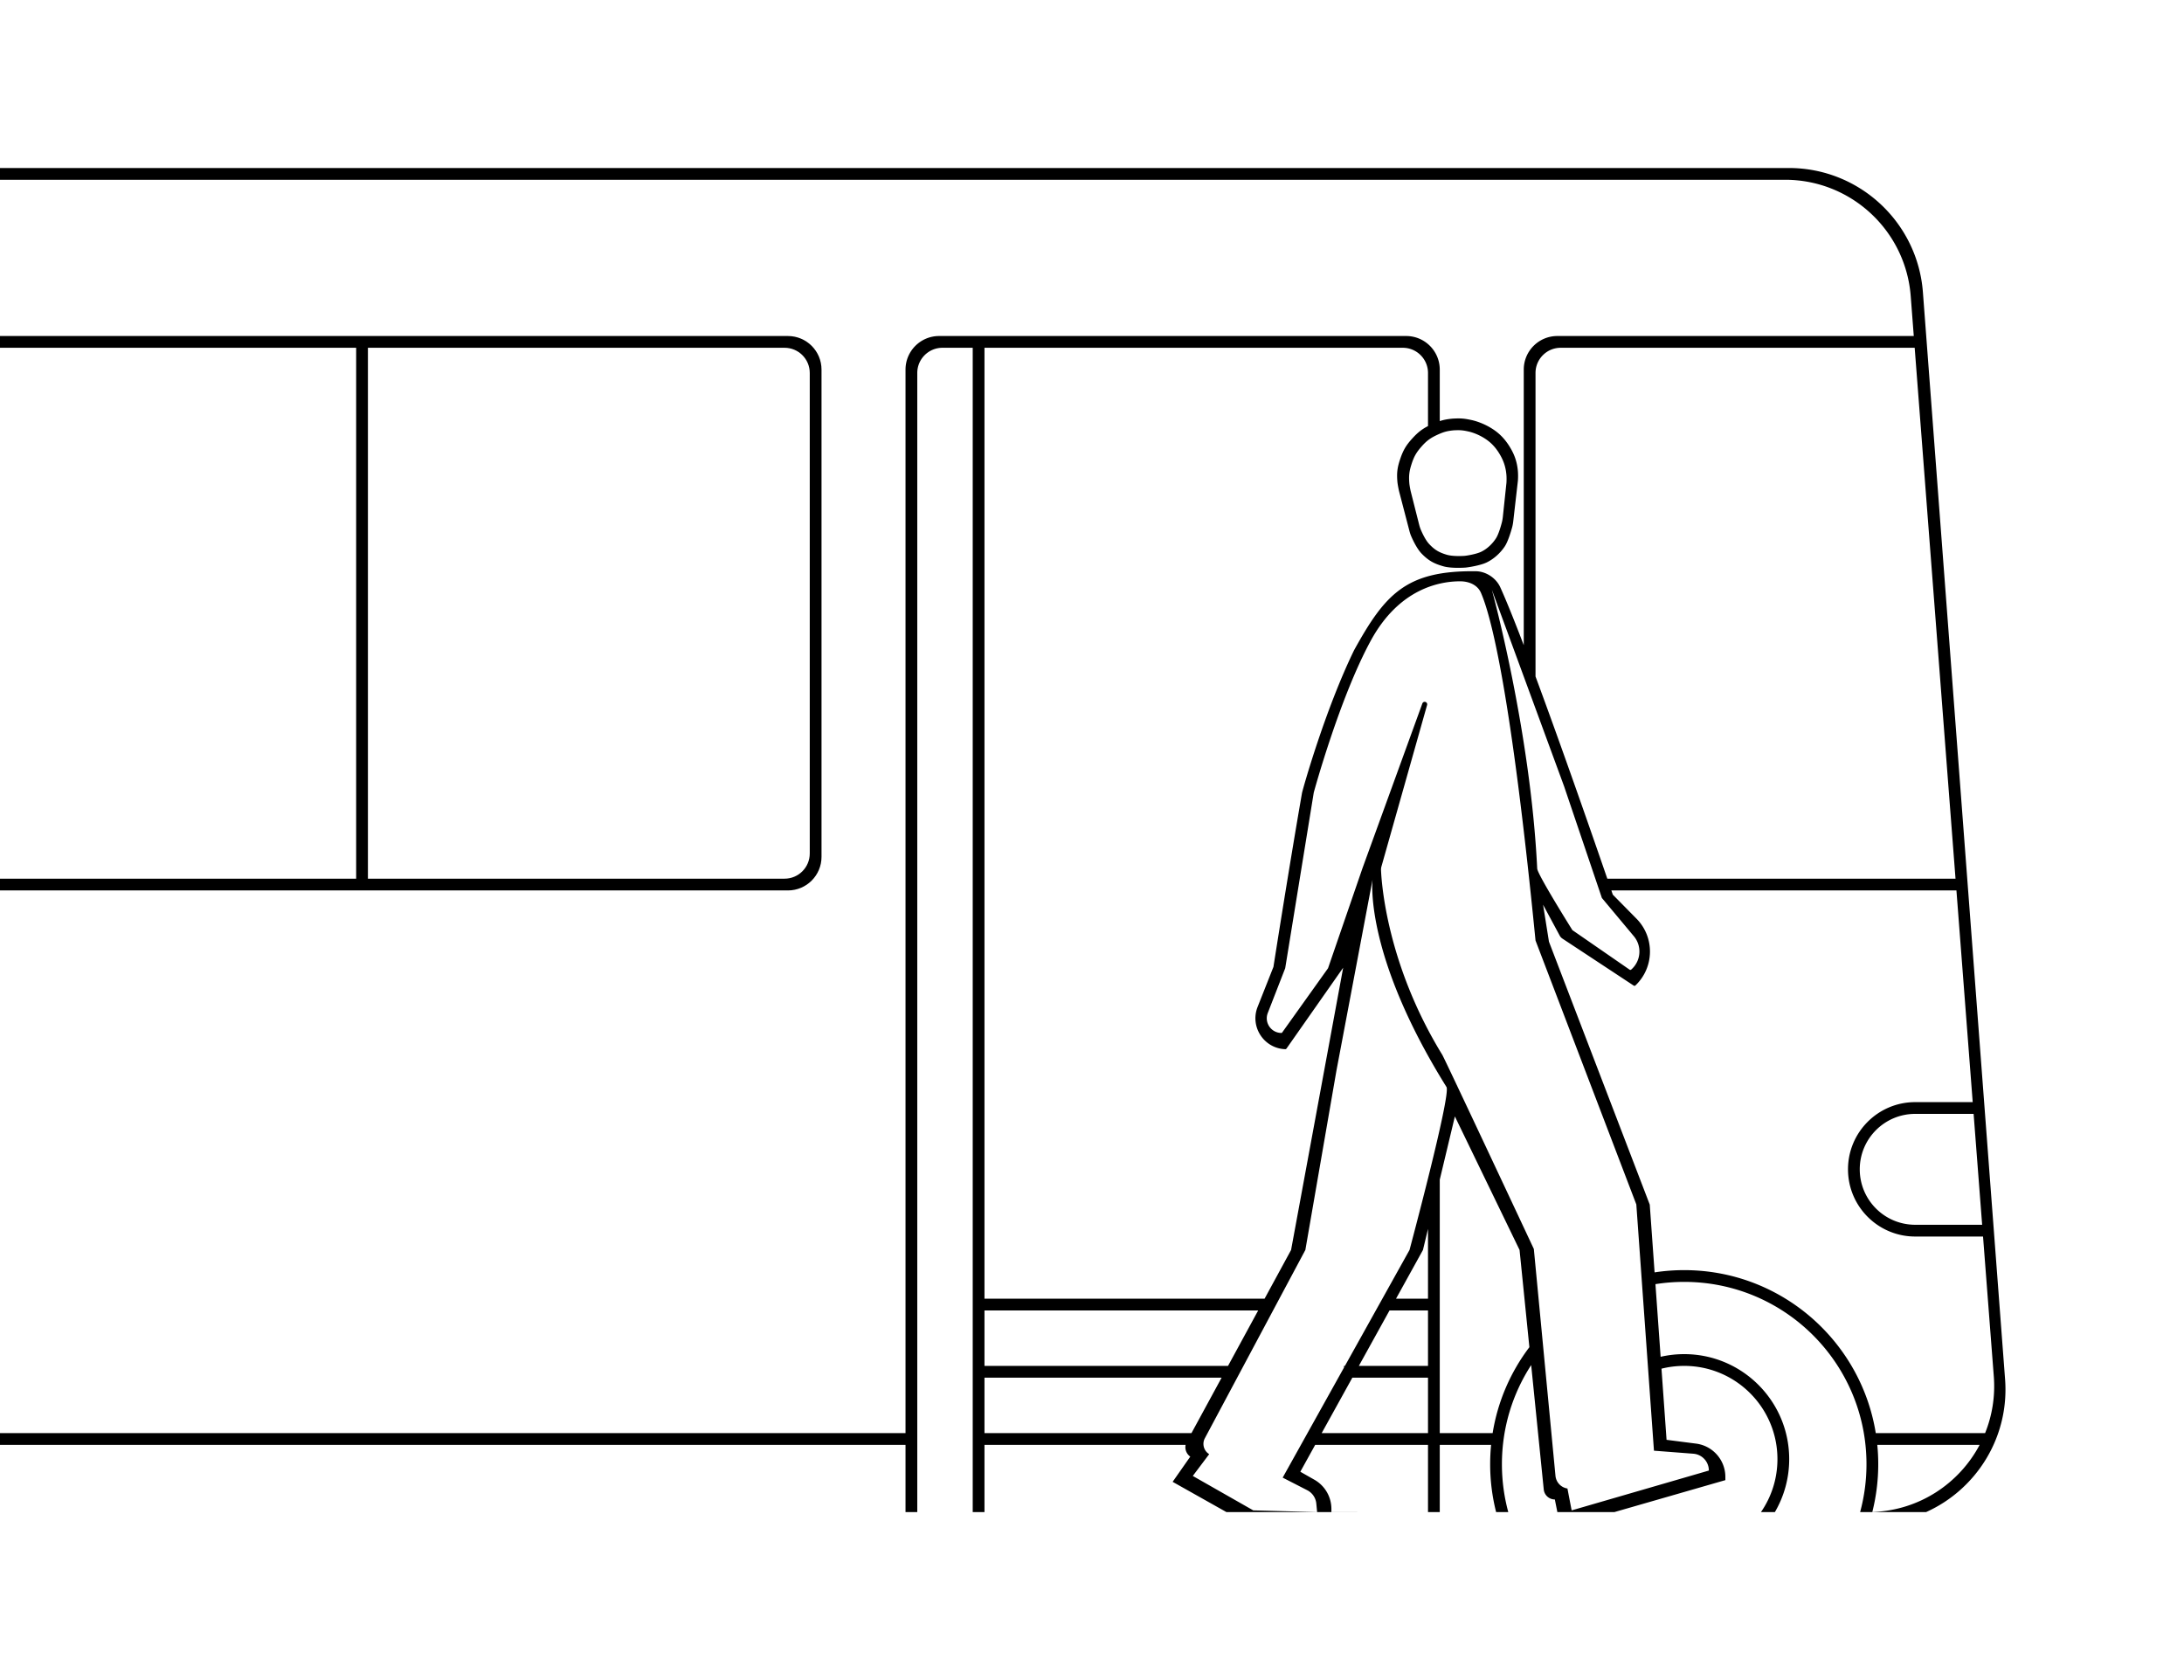 <svg width="1300" height="1000" viewBox="0 0 1300 1000" fill="none" xmlns="http://www.w3.org/2000/svg"><path fill-rule="evenodd" clip-rule="evenodd" d="M539 860v40h607.52c29.7-13.362 49.6-44.285 46.98-79.03l-48.91-647c-3.15-41.725-37.93-73.97-79.77-73.97H0v7h1062.55c39.19 0 71.77 30.173 74.78 69.248l1.82 23.752H927c-11.046 0-20 8.954-20 20v164.026c-5.489-14.376-10.374-26.555-14-34.513-2.506-5.5-8.5-9.428-14.5-9.5-41.5-.5-54 13.5-72.5 46.999-17.528 36.034-30.715 83.36-31 84.998-8 45.999-17 103.498-17 103.498l-9.424 23.807c-4.675 11.81 3.731 24.694 16.423 25.173a.925.925 0 0 0 .789-.392l33.712-48.088-31 167.996L752.728 773H586V207h249c8.284 0 15 6.716 15 15v31.608c-3.593 1.843-6.107 3.821-9.251 7.257-3.743 4.091-5.453 6.947-7.238 12.161-1.737 5.076-2.187 8.269-1.74 13.601.188 2.242.985 5.678.985 5.678l6.183 23.705c.287 1.102.633 2.185 1.087 3.228 1.109 2.543 3.504 7.554 6.247 10.348 4.054 4.129 7.255 5.886 12.864 7.482 4.976 1.417 13.251.762 13.251.762 1.835-.165 8.802-1.278 12.434-3.009 4.345-2.07 8.287-5.681 10.881-9.598 1.871-2.826 3.555-8.377 4.348-11.251.334-1.209.551-2.445.694-3.691l2.768-24.167c.13-1.801.141-3.965-.016-5.762-.419-4.765-1.691-8.901-4.075-13.093-2.385-4.191-5.288-7.801-9.24-10.719-3.952-2.918-9.017-5.282-13.877-6.44-4.847-1.048-6.715-1.197-11.673-.931-3.07.294-5.259.692-7.632 1.47V220c0-11.046-8.954-20-20-20H559c-11.046 0-20 8.954-20 20v633H0v7h539Zm209.92-80H586v33h144.97l17.95-33Zm-21.758 40H586v33h123.212l17.95-33Zm-21.431 40H586v40h144l-32-17.999 10.5-15a6.833 6.833 0 0 1-2.769-7.001Zm86.769 40H850v-40h-67.151L774 876.001l8.372 4.751a20 20 0 0 1 10.128 17.394V900Zm-5.78-47H850v-33h-45.029l-18.251 33ZM800 813.993 763.5 879.5l14.627 7.501a10 10 0 0 1 5.392 7.95L784 900l-38-1-36-20.5 9.758-12.963a7.178 7.178 0 0 1-2.575-9.498L777 744l18.5-106.75L817 523.5s-5.5 44 44 123.5c2.802 4.5-22 97-22 97l-38.446 69H800v.993Zm8.842-.993H850v-33h-22.907l-18.251 33Zm22.122-40H850v-41.549l-3 12.553L830.964 773ZM857 702.163V853h31.474c3.057-18.993 10.746-36.437 21.871-51.136l-5.845-57.86-38.5-79.498-9 37.657Zm54.42 110.35C900.4 829.493 894 849.749 894 871.5c0 9.863 1.316 19.418 3.782 28.5H927l-1.5-7.5a6.636 6.636 0 0 1-6.603-5.969l-7.477-74.018ZM961 900h87.2c6.18-8.949 9.8-19.802 9.8-31.5 0-30.652-24.85-55.5-55.5-55.5-4.665 0-9.195.576-13.524 1.659L992 857.001l17.55 2.257c9.98 1.282 17.45 9.777 17.45 19.836v1.907L961 900Zm27.47-92.419A62.721 62.721 0 0 1 1002.5 806c34.52 0 62.5 27.982 62.5 62.5 0 11.487-3.1 22.251-8.51 31.5h50.73a108.874 108.874 0 0 0 3.78-28.5c0-59.923-48.58-108.5-108.5-108.5-5.825 0-11.542.459-17.119 1.343l3.089 43.238Zm-3.589-50.246A116.422 116.422 0 0 1 1002.5 756c57.49 0 105.17 42.005 114.03 97h65.08c4.18-10.349 6.1-21.811 5.18-33.752L1180.38 736H1140c-22.09 0-40-17.909-40-40s17.91-40 40-40h34.23l-9.69-126H959.141l.859 2.509 14.111 14.317c10.929 11.09 10.645 28.985-.63 39.723a.836.836 0 0 1-1.036.093l-42.392-27.94a5.016 5.016 0 0 1-1.651-1.804l-9.902-18.39 3.5 22 60 156.496 2.881 40.331ZM956.736 523H1164l-24.31-316H929c-8.284 0-15 6.716-15 15v180.649c16.335 44.041 35.271 98.669 42.736 120.351ZM579 900V207h-18c-8.284 0-15 6.716-15 15v678h33Zm278 0h33.543A115.702 115.702 0 0 1 887 871.5c0-3.881.191-7.717.565-11.5H857v40Zm260.43-40h60.93c-12.17 23.007-36.01 39.066-63.89 39.961 2.3-9.104 3.53-18.64 3.53-28.461 0-3.881-.19-7.717-.57-11.5Zm57.34-197H1140c-18.23 0-33 14.775-33 33s14.77 33 33 33h39.85l-5.08-66ZM871.778 330.857c1.479-.133 7.089-1.049 10.01-2.495 3.494-1.73 6.66-4.759 8.737-8.05 1.454-2.304 2.758-6.77 3.41-9.242.307-1.166.502-2.355.629-3.555l2.129-20.124c.099-1.517.101-3.34-.031-4.854-.353-4.016-1.392-7.504-3.327-11.043-1.935-3.538-4.286-6.589-7.48-9.06-3.194-2.471-7.284-4.478-11.204-5.47-3.909-.898-5.414-1.03-9.409-.822-3.709.357-5.82.918-9.227 2.453-4.388 1.976-6.779 3.662-9.981 7.323-3.003 3.434-4.372 5.835-5.793 10.221-1.384 4.271-1.736 6.959-1.359 11.453.159 1.889.813 4.786.813 4.786l5.009 19.794c.268 1.059.589 2.101 1.016 3.107.933 2.198 2.831 6.254 4.987 8.549 3.28 3.491 5.865 4.982 10.39 6.344 4.015 1.209 10.681.685 10.681.685Zm136.162 534.417-23.44-1.804L974 716.889l-60-157.087C899.433 412.238 887.621 366.8 881.517 352.84c-2.08-4.758-7.201-6.842-12.393-6.84-12.272.005-36.29 4.386-53.125 35.217C797.321 415.423 782 471.752 782 471.752l-17 104.559-10.365 26.618c-2.229 5.726 1.995 11.904 8.14 11.904a.437.437 0 0 0 .356-.183l27.369-38.339 20.5-59.534 35.645-98.078a1.484 1.484 0 0 1 2.821.91l-27.164 96.099a6.795 6.795 0 0 0-.269 2.149c.312 7.767 3.556 56.355 36.467 109.982 1.5 2.444 54.5 115.564 54.5 115.564l12.876 135.033a8.447 8.447 0 0 0 7.124 7.547L935.5 899l81.67-23.703v-.237c-.1-5.154-4.09-9.39-9.23-9.786ZM915 517c-4-82.5-27-166-27-166l43 117 22.5 66.485 19.034 22.783c4.975 5.955 4.255 14.8-1.618 19.873a.71.71 0 0 1-.868.046l-34.098-23.565S915.17 520.507 915 517Z" fill="#000"/><path fill-rule="evenodd" clip-rule="evenodd" d="M0 530v-7h212V207H0v-7h469c11.046 0 20 8.954 20 20v290c0 11.046-8.954 20-20 20H0Zm467-7H219V207h248c8.284 0 15 6.716 15 15v286c0 8.284-6.716 15-15 15Z" fill="#000"/></svg>